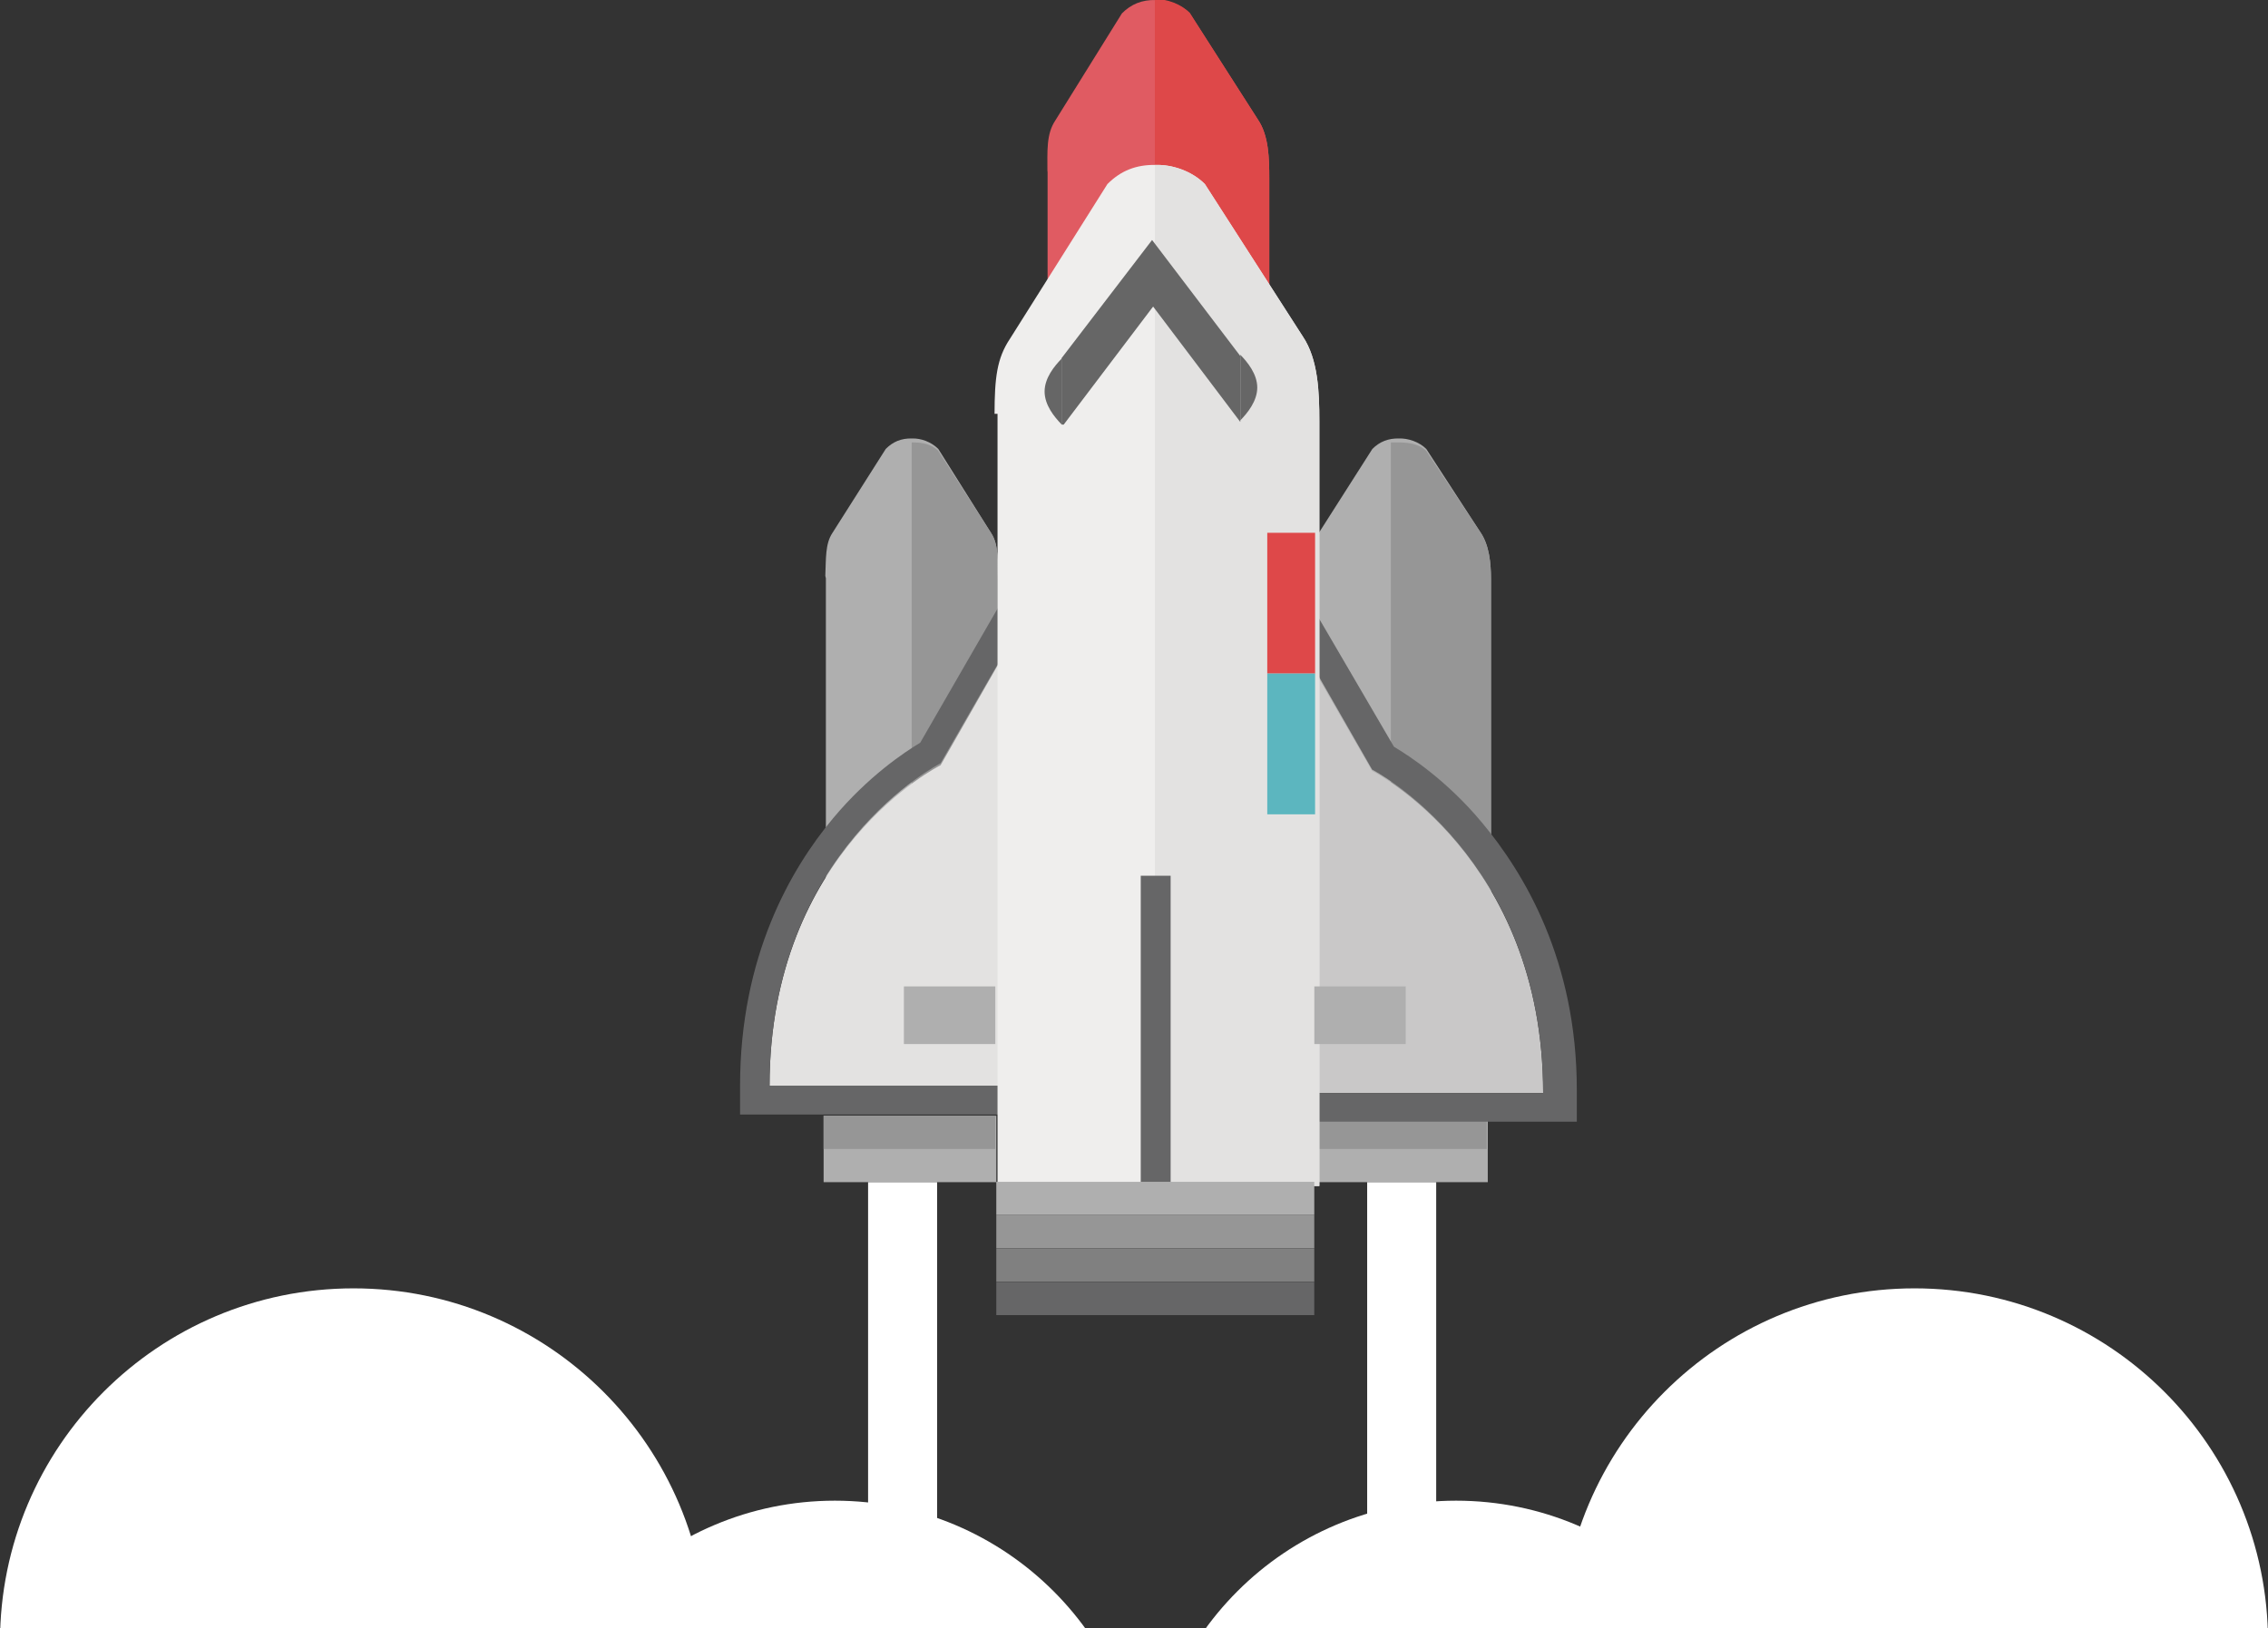 <?xml version="1.0" encoding="utf-8"?>
<!-- Generator: Adobe Illustrator 18.1.1, SVG Export Plug-In . SVG Version: 6.00 Build 0)  -->
<svg version="1.1" xmlns="http://www.w3.org/2000/svg" xmlns:xlink="http://www.w3.org/1999/xlink" x="0px" y="0px"
	 viewBox="0 0 317.126 227.749" enable-background="new 0 0 317.126 227.749" xml:space="preserve">
<rect x="0" y="0" width="317.126" height="227.749" fill="#333333" stroke="none"/>
<g id="Capa_2">
	<g>
		<rect x="183.883" y="156.054" fill="#AFAFAF" width="24.146" height="9.286"/>
		<rect x="183.882" y="156.053" fill="#969696" width="24.008" height="4.643"/>
		<path fill="#AFAFAF" d="M115.48,80.878v-0.483v58.483h24v-57.89c0-2.256,0.245-4.737-0.924-6.482l-7.357-11.715
			c-1.016-1.016-2.442-1.501-3.666-1.466c-1.528-0.035-2.669,0.45-3.685,1.466l-7.458,11.754c-1.019,1.52-0.881,3.617-0.99,5.99"/>
		<path fill="#969696" d="M138.556,74.506l-7.357-11.437c-1.016-1.017-2.36-1.191-3.583-1.191h-0.136v77h12v-57.89
			C139.48,78.714,139.726,76.251,138.556,74.506"/>
		<path fill="#AFAFAF" d="M183.48,80.878v-0.483v58.483h25v-57.89c0-2.256-0.266-4.737-1.436-6.482l-7.611-11.715
			c-1.016-1.016-2.57-1.501-3.794-1.466c-1.529-0.035-2.732,0.45-3.748,1.466l-7.491,11.754c-1.019,1.52-0.885,3.617-0.995,5.99"/>
		<path fill="#969696" d="M207.044,74.506l-7.612-11.437c-1.016-1.017-2.616-1.191-3.84-1.191h-1.111v77h14v-57.89
			C208.481,78.714,208.214,76.251,207.044,74.506"/>
		<path fill="#E3E2E1" d="M131.518,107.026c0,0-23.915,11.853-23.915,44.853h32.263l0.128-59.69L131.518,107.026z"/>
		<path fill="#666667" d="M139.993,92.047l-0.128,59.83h-32.263c0-33,23.915-45.129,23.915-45.129L139.993,92.047 M143.926,77.42
			l-7.311,12.678l-7.948,13.783c-2.141,1.287-7.255,4.654-12.214,10.604c-5.866,7.04-12.973,19.24-12.973,37.391v4.002h4.123h32.263
			h3.893l0.008-3.942l0.129-59.854L143.926,77.42z"/>
		<path fill="#C9C8C8" d="M191.857,107.805c0,0,23.915,12.074,23.915,45.074h-32.263l-0.128-59.802L191.857,107.805z"/>
		<path fill="#666667" d="M183.381,92.826l8.476,14.812c0,0,23.915,12.239,23.915,45.239h-32.263L183.381,92.826 M179.448,77.977
			l0.032,14.635l0.128,60.102l0.008,4.164h3.893h32.263h4.708v-4.445c0-18.148-7.397-30.35-13.266-37.391
			c-4.958-5.948-10.163-9.315-12.304-10.603l-8.05-13.784L179.448,77.977z"/>
		<path fill="#E05B62" d="M146.48,23.878v0.378v74.622h31V25.01c0-2.869-0.075-6.025-1.561-8.242l-9.55-14.899
			c-1.293-1.292-3.202-1.91-4.759-1.866c-1.945-0.044-3.442,0.574-4.734,1.866l-9.296,14.948c-1.296,1.933-1.124,4.235-1.124,7.254"
			/>
		<path fill="#DE4849" d="M175.918,16.767l-9.551-14.961c-1.29-1.292-3.199-1.928-4.756-1.928h-0.132v99h16V25.011
			C177.48,22.117,177.404,18.987,175.918,16.767"/>
		<path fill="#EFEEED" d="M182.178,47.077L168.469,25.74c-1.85-1.851-4.602-2.735-6.831-2.671c-2.786-0.064-4.938,0.82-6.789,2.671
			l-13.623,21.63c-1.855,2.768-2.146,5.509-2.163,10.509h0.417v-0.362v0.287v108.075h45V58.883
			C184.48,54.828,184.308,50.254,182.178,47.077"/>
		<path fill="#E3E2E1" d="M182.178,47.077L168.469,25.74c-1.85-1.851-4.61-2.735-6.838-2.671c-0.024-0.001-0.151,0.002-0.151,0.002
			v142.808h23V58.883C184.48,54.828,184.308,50.254,182.178,47.077"/>
		<rect x="159.507" y="122.483" fill="#666667" width="4.179" height="42.903"/>
		<rect x="177.197" y="74.518" fill="#DE4849" width="6.686" height="19.688"/>
		<rect x="177.197" y="94.205" fill="#5CB6BF" width="6.686" height="19.688"/>
		<rect x="115.163" y="156.054" fill="#AFAFAF" width="24.146" height="9.286"/>
		<rect x="115.162" y="156.053" fill="#969696" width="24.007" height="4.643"/>
		<rect x="126.39" y="137.961" fill="#AFAFAF" width="12.779" height="8.062"/>
		<rect x="183.78" y="137.961" fill="#AFAFAF" width="12.779" height="8.062"/>
		<rect x="139.308" y="165.294" fill="#AFAFAF" width="44.462" height="4.644"/>
		<rect x="139.308" y="169.96" fill="#969696" width="44.462" height="4.643"/>
		<rect x="139.308" y="174.626" fill="#808080" width="44.462" height="4.643"/>
		<rect x="139.308" y="179.293" fill="#666667" width="44.462" height="4.642"/>
		<rect x="121.382" y="165.345" fill="#FFFFFF" width="9.65" height="100.966"/>
		<rect x="191.166" y="165.345" fill="#FFFFFF" width="9.651" height="100.966"/>
		<path fill="#FFFFFF" d="M159.986,253.133c0,23.884-19.361,43.246-43.245,43.246c-23.883,0-43.244-19.362-43.244-43.246
			c0-23.883,19.361-43.244,43.244-43.244C140.625,209.889,159.986,229.25,159.986,253.133"/>
		<path fill="#FFFFFF" d="M160.357,253.133c0,23.884,19.36,43.246,43.245,43.246c23.883,0,43.243-19.362,43.243-43.246
			c0-23.883-19.36-43.244-43.243-43.244C179.718,209.889,160.357,229.25,160.357,253.133"/>
		<path fill="#FFFFFF" d="M218.264,229.624c0,27.3,22.131,49.431,49.432,49.431c27.299,0,49.431-22.131,49.431-49.431
			s-22.132-49.431-49.431-49.431C240.395,180.194,218.264,202.324,218.264,229.624"/>
		<path fill="#FFFFFF" d="M0,229.624c0,27.3,22.131,49.431,49.432,49.431c27.3,0,49.431-22.131,49.431-49.431
			s-22.131-49.431-49.431-49.431C22.131,180.194,0,202.324,0,229.624"/>
	</g>
	<path fill="#666666" d="M148.43,50.175c-1,1.023-2.368,2.694-2.368,4.588c0,1.894,1.368,3.564,2.368,4.587V50.175z"/>
	<path fill="#666666" d="M173.43,49.618c1,1.022,2.368,2.693,2.368,4.587c0,1.893-1.368,3.565-2.368,4.587V49.618z"/>
	<polygon fill="#666666" points="173.43,49.798 161.092,33.566 148.43,50.099 148.43,59.38 148.732,59.39 161.236,42.875 
		173.43,59.019 	"/>
</g>
<g id="Capa_1">
</g>
</svg>
